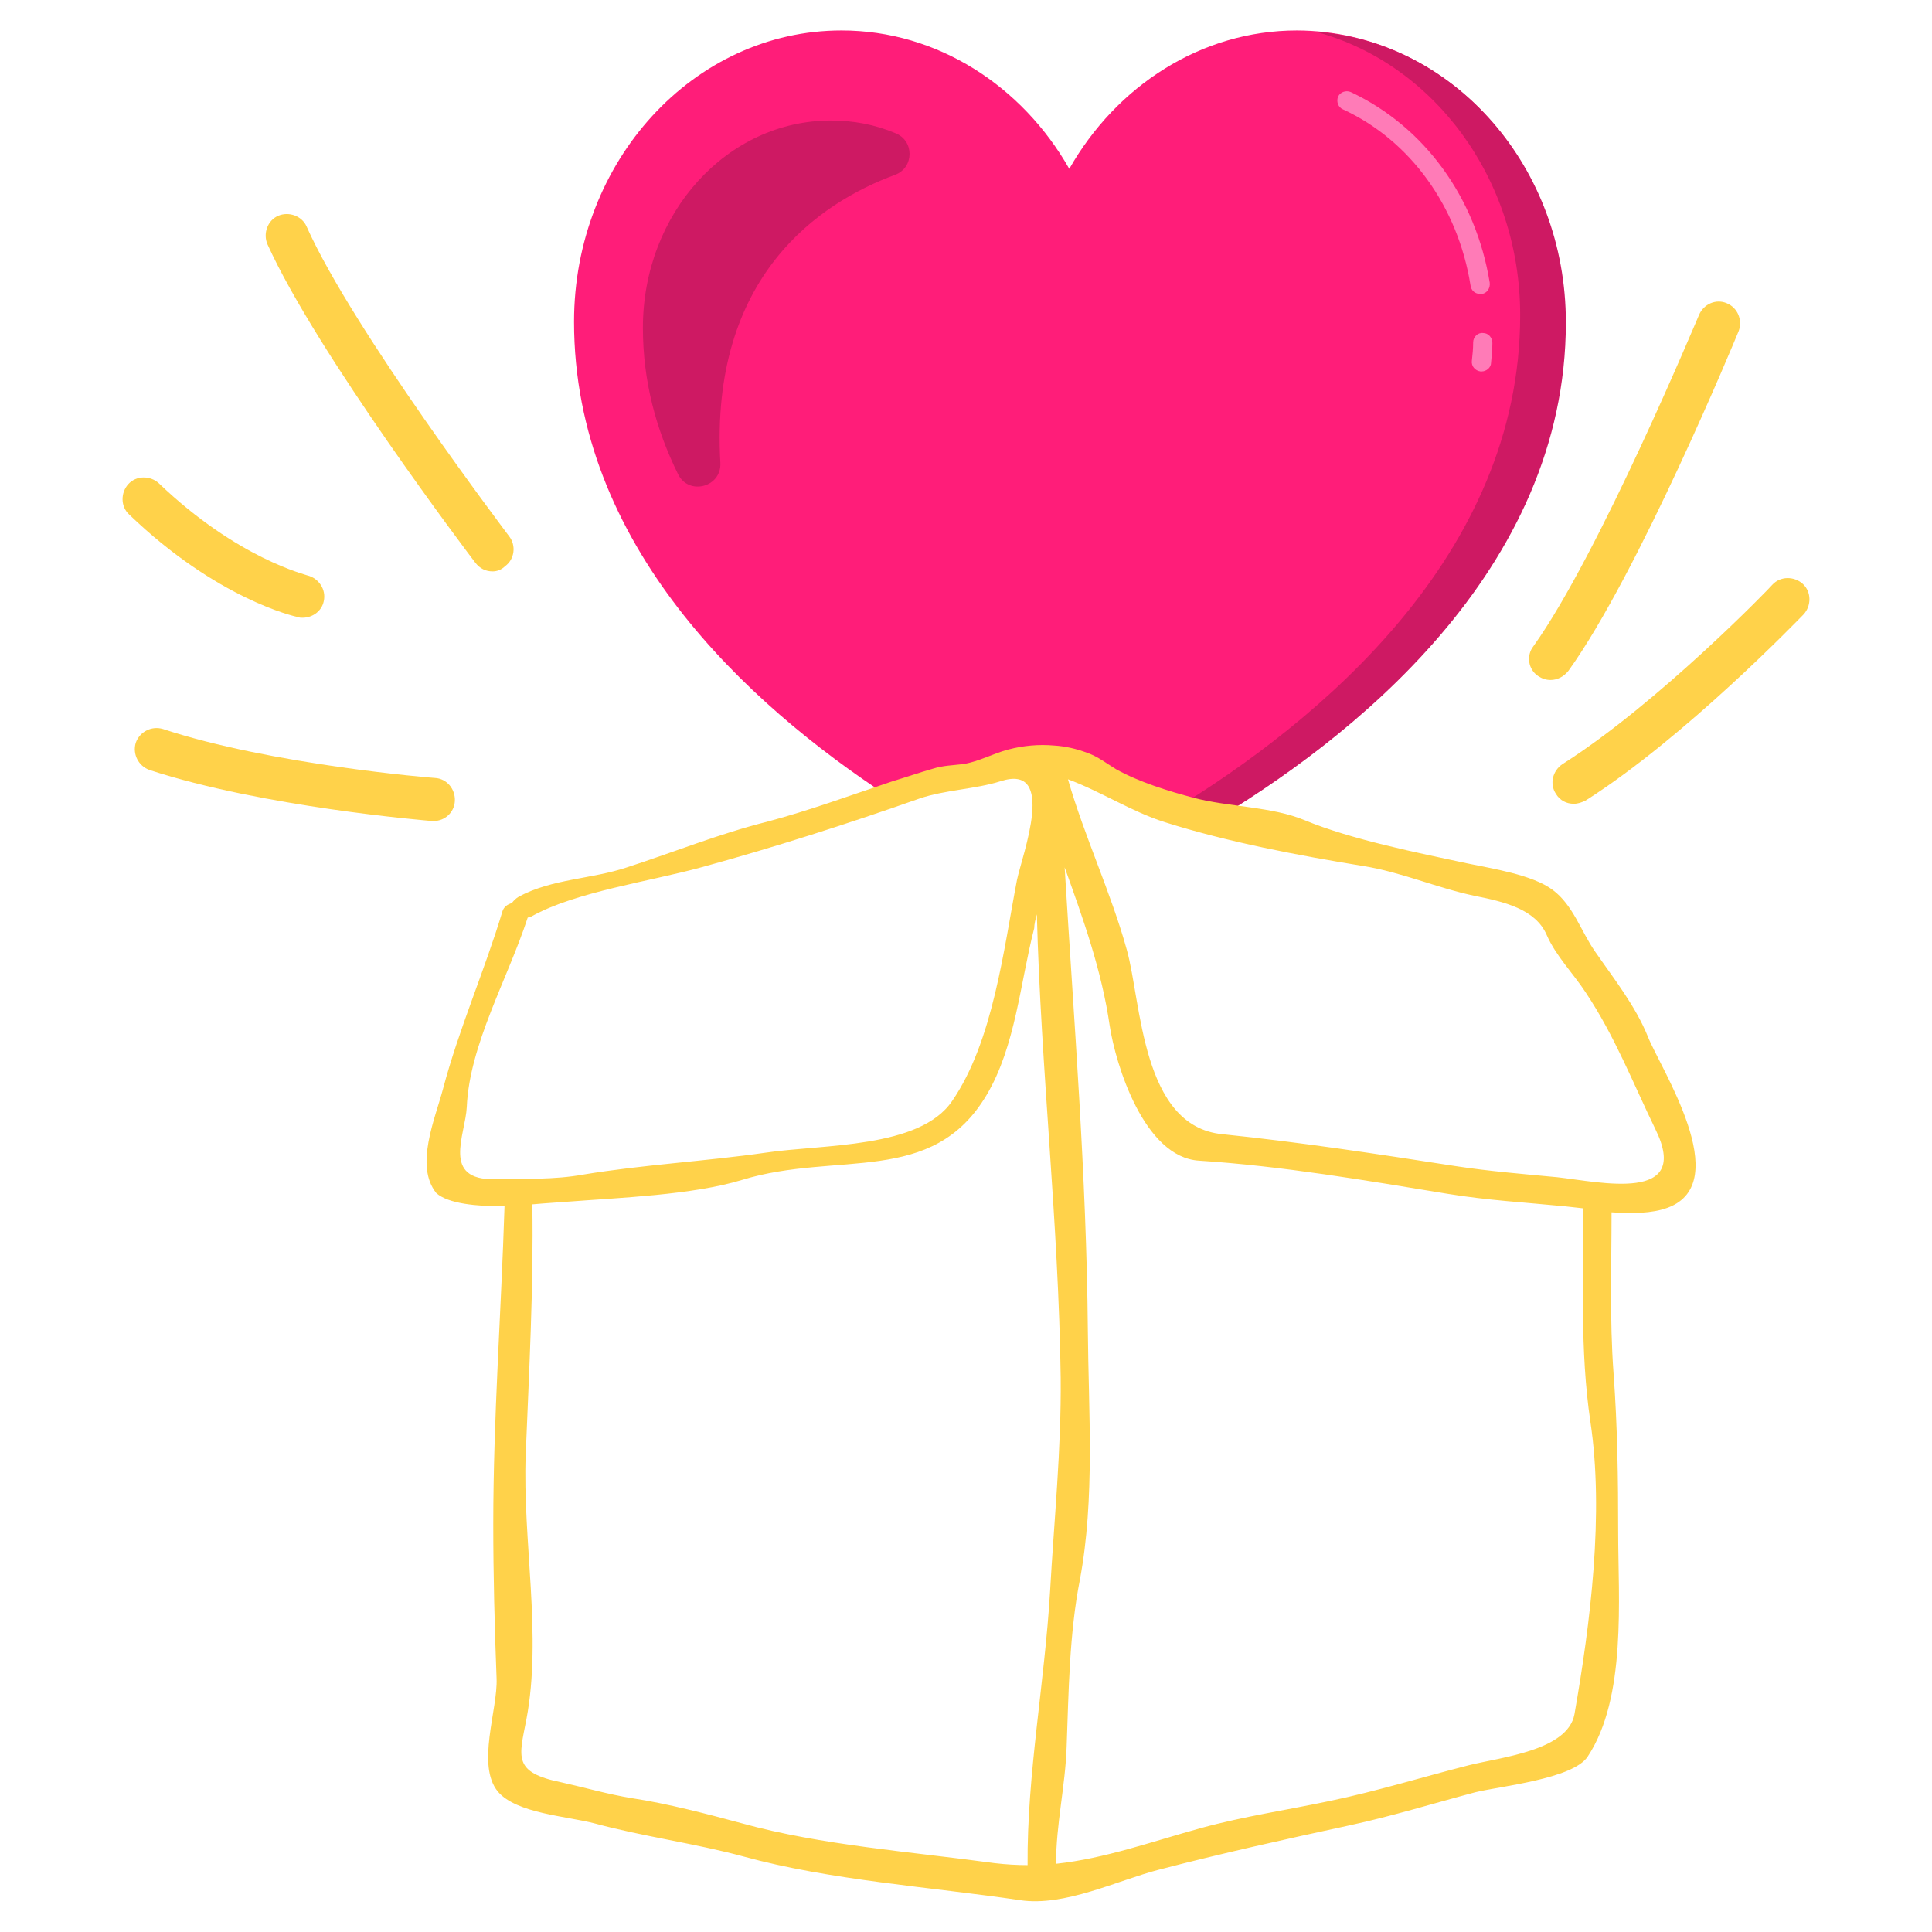 <?xml version="1.0" encoding="utf-8"?>
<!-- Generator: Adobe Illustrator 26.0.3, SVG Export Plug-In . SVG Version: 6.00 Build 0)  -->
<svg version="1.1" id="Layer_1" xmlns="http://www.w3.org/2000/svg" xmlns:xlink="http://www.w3.org/1999/xlink" x="0px" y="0px"
	 viewBox="0 0 291.8 291.8" style="enable-background:new 0 0 291.8 291.8;" xml:space="preserve">
<style type="text/css">
	.st0{display:none;fill:#110A72;}
	.st1{fill:#FF1D79;}
	.st2{fill:#FF7BB7;}
	.st3{fill:#CE1963;}
	.st4{fill:#FFD24A;}
</style>
<g>
	<path class="st0" d="M233.2,136.1l-69-20.1c-3.2-0.9-4.5,3.2-2.8,9.3l9.1,32.7c2.1,7.4,6.7,14,10.2,14.3l72,7.8
		c1.9,0.2,1.4-4.2-1.1-9.7l-11.1-24.8C238.3,140.9,235.1,136.6,233.2,136.1z"/>
	<path class="st0" d="M153.9,116.2l-73,20.5c-2.1,0.6-4.9,5.2-6.3,10.4l-7,25.3c-1.5,5.3-1,9.4,1,9.1l71.2-9.6
		c3.2-0.4,7.2-6.3,8.9-13.1l8.1-32.3C158.5,119.9,157.2,115.3,153.9,116.2z"/>
	<polygon class="st0" points="161,285.4 76.3,269.2 80.3,138.4 162.3,117.4 	"/>
	<polygon class="st0" points="159.7,118 241.8,151.4 240.8,263.3 158.4,285.9 	"/>
	<path class="st1" d="M236.4,48.7c0,36.8-31.1,62-53.2,75.3c-4.7,2.8-7.6-2.4-11.7-4.5c-6.5-3.2-13.3-5.1-13.3-5.1s-0.3,6-6,0.7
		c-2.9-2.8-13.4,8.2-18,5.2c-21.4-14-47.5-38-47.5-71.7c0-24.3,18.1-44,40.4-44c14.5,0,27.3,8.4,34.4,20.9
		c7.1-12.5,19.9-20.9,34.4-20.9C218.4,4.7,236.4,24.4,236.4,48.7z"/>
	<path class="st2" d="M223.6,44.4c0.1,0,0.2,0,0.2,0c0.8-0.1,1.3-0.9,1.2-1.7c-2.1-12.9-9.9-23.6-21-28.8c-0.7-0.3-1.6,0-1.9,0.7
		c-0.3,0.7,0,1.6,0.7,1.9c10.2,4.7,17.4,14.7,19.3,26.6C222.2,43.9,222.8,44.4,223.6,44.4z"/>
	<path class="st2" d="M223.8,56.1c0.7,0,1.4-0.6,1.4-1.3c0.1-1,0.2-2,0.2-3c0-0.8-0.6-1.5-1.4-1.5c-0.8-0.1-1.5,0.6-1.5,1.4
		c0,1-0.1,1.9-0.2,2.8c-0.1,0.8,0.5,1.5,1.3,1.6C223.7,56.1,223.8,56.1,223.8,56.1z"/>
	<path class="st3" d="M177.1,122.4c22-13.4,52.5-38.5,52.5-74.8c0-20.7-13.2-38.1-30.9-42.8c21.1,1.5,37.8,20.5,37.8,43.9
		c0,37.5-32.4,63.1-54.6,76.1"/>
	<path class="st3" d="M108.8,69.9c0.2,3.7-4.8,5-6.4,1.7c-3.3-6.7-5.3-14-5.3-22.1c0-17.3,12.7-31.3,28.4-31.3
		c3.4,0,6.6,0.6,9.7,1.9c2.9,1.1,2.9,5.2,0,6.3C123.8,30.6,107.2,41.7,108.8,69.9z"/>
	<path class="st4" d="M76.2,182.2c-0.5,15.9-1.7,32-1.7,48c0,7.7,0.2,15.6,0.5,23.3c0.2,4.7-3.1,13.1,0.2,17.1
		c2.8,3.3,10.4,3.7,14.6,4.8c7.4,2,15.1,3,22.5,5c13.1,3.6,28.3,4.6,41.8,6.6c6.7,1,14.7-3,20.9-4.6c9.6-2.5,19.1-4.6,28.8-6.7
		c6.5-1.4,12.6-3.3,19-5c3.6-0.9,14.8-2,17-5.4c5.9-8.9,4.6-23.9,4.6-33.8c0-8.1-0.1-16-0.7-24.1c-0.6-8.2-0.3-16.1-0.3-24.3
		c3,0.2,6.1,0.2,8.5-0.7c10.2-3.8-1.2-21.2-3-25.8c-1.9-4.7-5.1-8.7-8-12.9c-2.1-3-3.3-7-6.4-9.3c-3.1-2.3-9.1-3.2-12.9-4
		c-7.5-1.6-17.5-3.6-24.5-6.5c-5-2.1-11.5-2-16.8-3.4c-3.8-1-8.3-2.4-11.7-4.3c-1.5-0.9-2.7-1.9-4.4-2.5c-1.6-0.6-3.3-1-5-1.1
		c-2.3-0.2-4.6,0-6.9,0.6c-2.3,0.6-4.4,1.8-6.8,2.2c-1.6,0.2-3,0.2-4.6,0.7c-2.1,0.6-4.1,1.3-6.1,1.9c-6.3,2.1-12.5,4.4-18.9,6.1
		c-7.2,1.8-14.1,4.6-21.2,6.9c-5.4,1.8-11.2,1.7-16.3,4.4c-0.5,0.3-0.8,0.6-1.1,1c-0.7,0.2-1.2,0.6-1.4,1.2c-2.7,9-6.6,17.8-9,26.9
		c-1.2,4.5-4.3,11.6-1,15.7C67.7,181.8,71.9,182.2,76.2,182.2z M176,124.2c9.5,3,20.1,5,29.9,6.6c5.7,0.9,11.1,3.3,16.8,4.5
		c4.5,0.9,9.2,2,10.9,5.9c1.4,3.2,4,5.8,5.9,8.7c4.4,6.6,7.1,13.6,10.5,20.6c5.6,11.3-8.4,8-14.8,7.3c-5.3-0.5-10.3-0.9-15.5-1.7
		c-11.6-1.8-23.4-3.6-35.1-4.8c-12.2-1.2-12.2-19.9-14.4-27.8c-2.4-8.7-6.4-17.1-8.9-25.8C166.4,119.6,170.9,122.6,176,124.2z
		 M167.6,154.9c0.9,5.9,5.2,19.9,13.5,20.4c12.5,0.8,25.3,3,37.5,5c6.1,1,11.7,1.3,17.8,1.9c0.8,0.1,1.8,0.2,2.7,0.3
		c0.1,10.9-0.5,21.3,1.1,32.2c2.1,13.9,0,30.5-2.4,44.2c-1,5.5-11.1,6.5-15.9,7.7c-7.1,1.8-13.8,3.9-21,5.4
		c-6.6,1.4-12.9,2.3-19.5,4.1c-7.6,2.1-14.5,4.6-21.9,5.4c0-6,1.4-11.7,1.6-17.7c0.3-8.2,0.4-17.1,2-25.2
		c2.3-12.3,1.3-25.4,1.2-37.8c-0.2-23.2-2.1-46.6-3.5-69.8C163.6,138.8,166.4,146.6,167.6,154.9z M156.6,138.1
		c0.6,23.3,3.3,46.7,3.6,70c0.1,10.9-1,21.5-1.6,32.2c-0.8,13.7-3.5,27.7-3.4,41.4c-1.6,0-3.3-0.1-5-0.3c-12.4-1.7-26.2-2.7-38.1-6
		c-5.2-1.4-11.3-3-16.6-3.8c-3.7-0.6-7.1-1.6-10.7-2.4c-7.4-1.5-6.4-3.8-5.3-9.5c2.4-12.6-0.6-27.1-0.1-40c0.5-12.5,1.2-25.3,1-37.8
		c2.2-0.2,4.1-0.3,5.3-0.4c7.7-0.6,18.9-1,26.4-3.3c14.4-4.4,28.7,1,36.9-12.8c4.4-7.4,5.1-17.1,7.2-25.2
		C156.2,139.6,156.4,138.8,156.6,138.1z M70.5,167.2c0.4-9.4,6.2-19.4,9.2-28.6c0.2-0.1,0.4-0.1,0.6-0.2c6.6-3.7,18-5.3,25.6-7.4
		c11-3,22.2-6.6,33-10.4c3.8-1.3,8.4-1.4,12.2-2.6c8.6-2.8,3.3,11.1,2.5,14.9c-2,10.4-3.6,24.4-9.8,33.4c-4.9,7.2-19.5,6.5-28.2,7.8
		c-9.1,1.3-18.4,1.8-27.5,3.3c-4.4,0.8-8.8,0.6-13.3,0.7C66.6,178.3,70.3,171.4,70.5,167.2z"/>
	<path class="st4" d="M74.4,86.3c-1,0-1.9-0.4-2.6-1.3c-1-1.3-24-31.7-31.4-48.1c-0.7-1.6,0-3.6,1.6-4.3c1.6-0.7,3.6,0,4.3,1.6
		c7,15.7,30.4,46.5,30.6,46.8c1.1,1.4,0.8,3.5-0.6,4.5C75.7,86.1,75,86.3,74.4,86.3z"/>
	<path class="st4" d="M234.2,102.7c-0.7,0-1.3-0.2-1.9-0.6c-1.5-1-1.8-3.1-0.7-4.5c10-14,24.8-49.6,25-50c0.7-1.7,2.6-2.5,4.2-1.8
		c1.7,0.7,2.4,2.6,1.8,4.2c-0.6,1.5-15.2,36.7-25.7,51.3C236.2,102.2,235.2,102.7,234.2,102.7z"/>
	<path class="st4" d="M65.5,124c-0.1,0-0.2,0-0.3,0c-1-0.1-25.5-2.1-42.6-7.7c-1.7-0.6-2.6-2.4-2.1-4.1c0.6-1.7,2.4-2.6,4.1-2.1
		c16.3,5.4,40.8,7.4,41.1,7.4c1.8,0.1,3.1,1.7,3,3.5C68.6,122.7,67.2,124,65.5,124z"/>
	<path class="st4" d="M237.7,121.4c-1.1,0-2.1-0.5-2.7-1.5c-1-1.5-0.5-3.5,1-4.5c14.5-9.2,31.6-26.9,31.7-27.1
		c1.2-1.3,3.3-1.3,4.6-0.1c1.3,1.2,1.3,3.3,0.1,4.6c-0.7,0.7-17.8,18.5-32.9,28.1C238.9,121.2,238.3,121.4,237.7,121.4z"/>
	<path class="st4" d="M45.7,93.3c-0.2,0-0.5,0-0.7-0.1c-0.5-0.1-12.2-2.7-25.5-15.5c-1.3-1.2-1.3-3.3-0.1-4.6
		c1.2-1.3,3.3-1.3,4.6-0.1c11.9,11.4,22.3,13.8,22.4,13.9c1.7,0.4,2.9,2.1,2.5,3.9C48.6,92.3,47.2,93.3,45.7,93.3z"/>
</g>
</svg>
